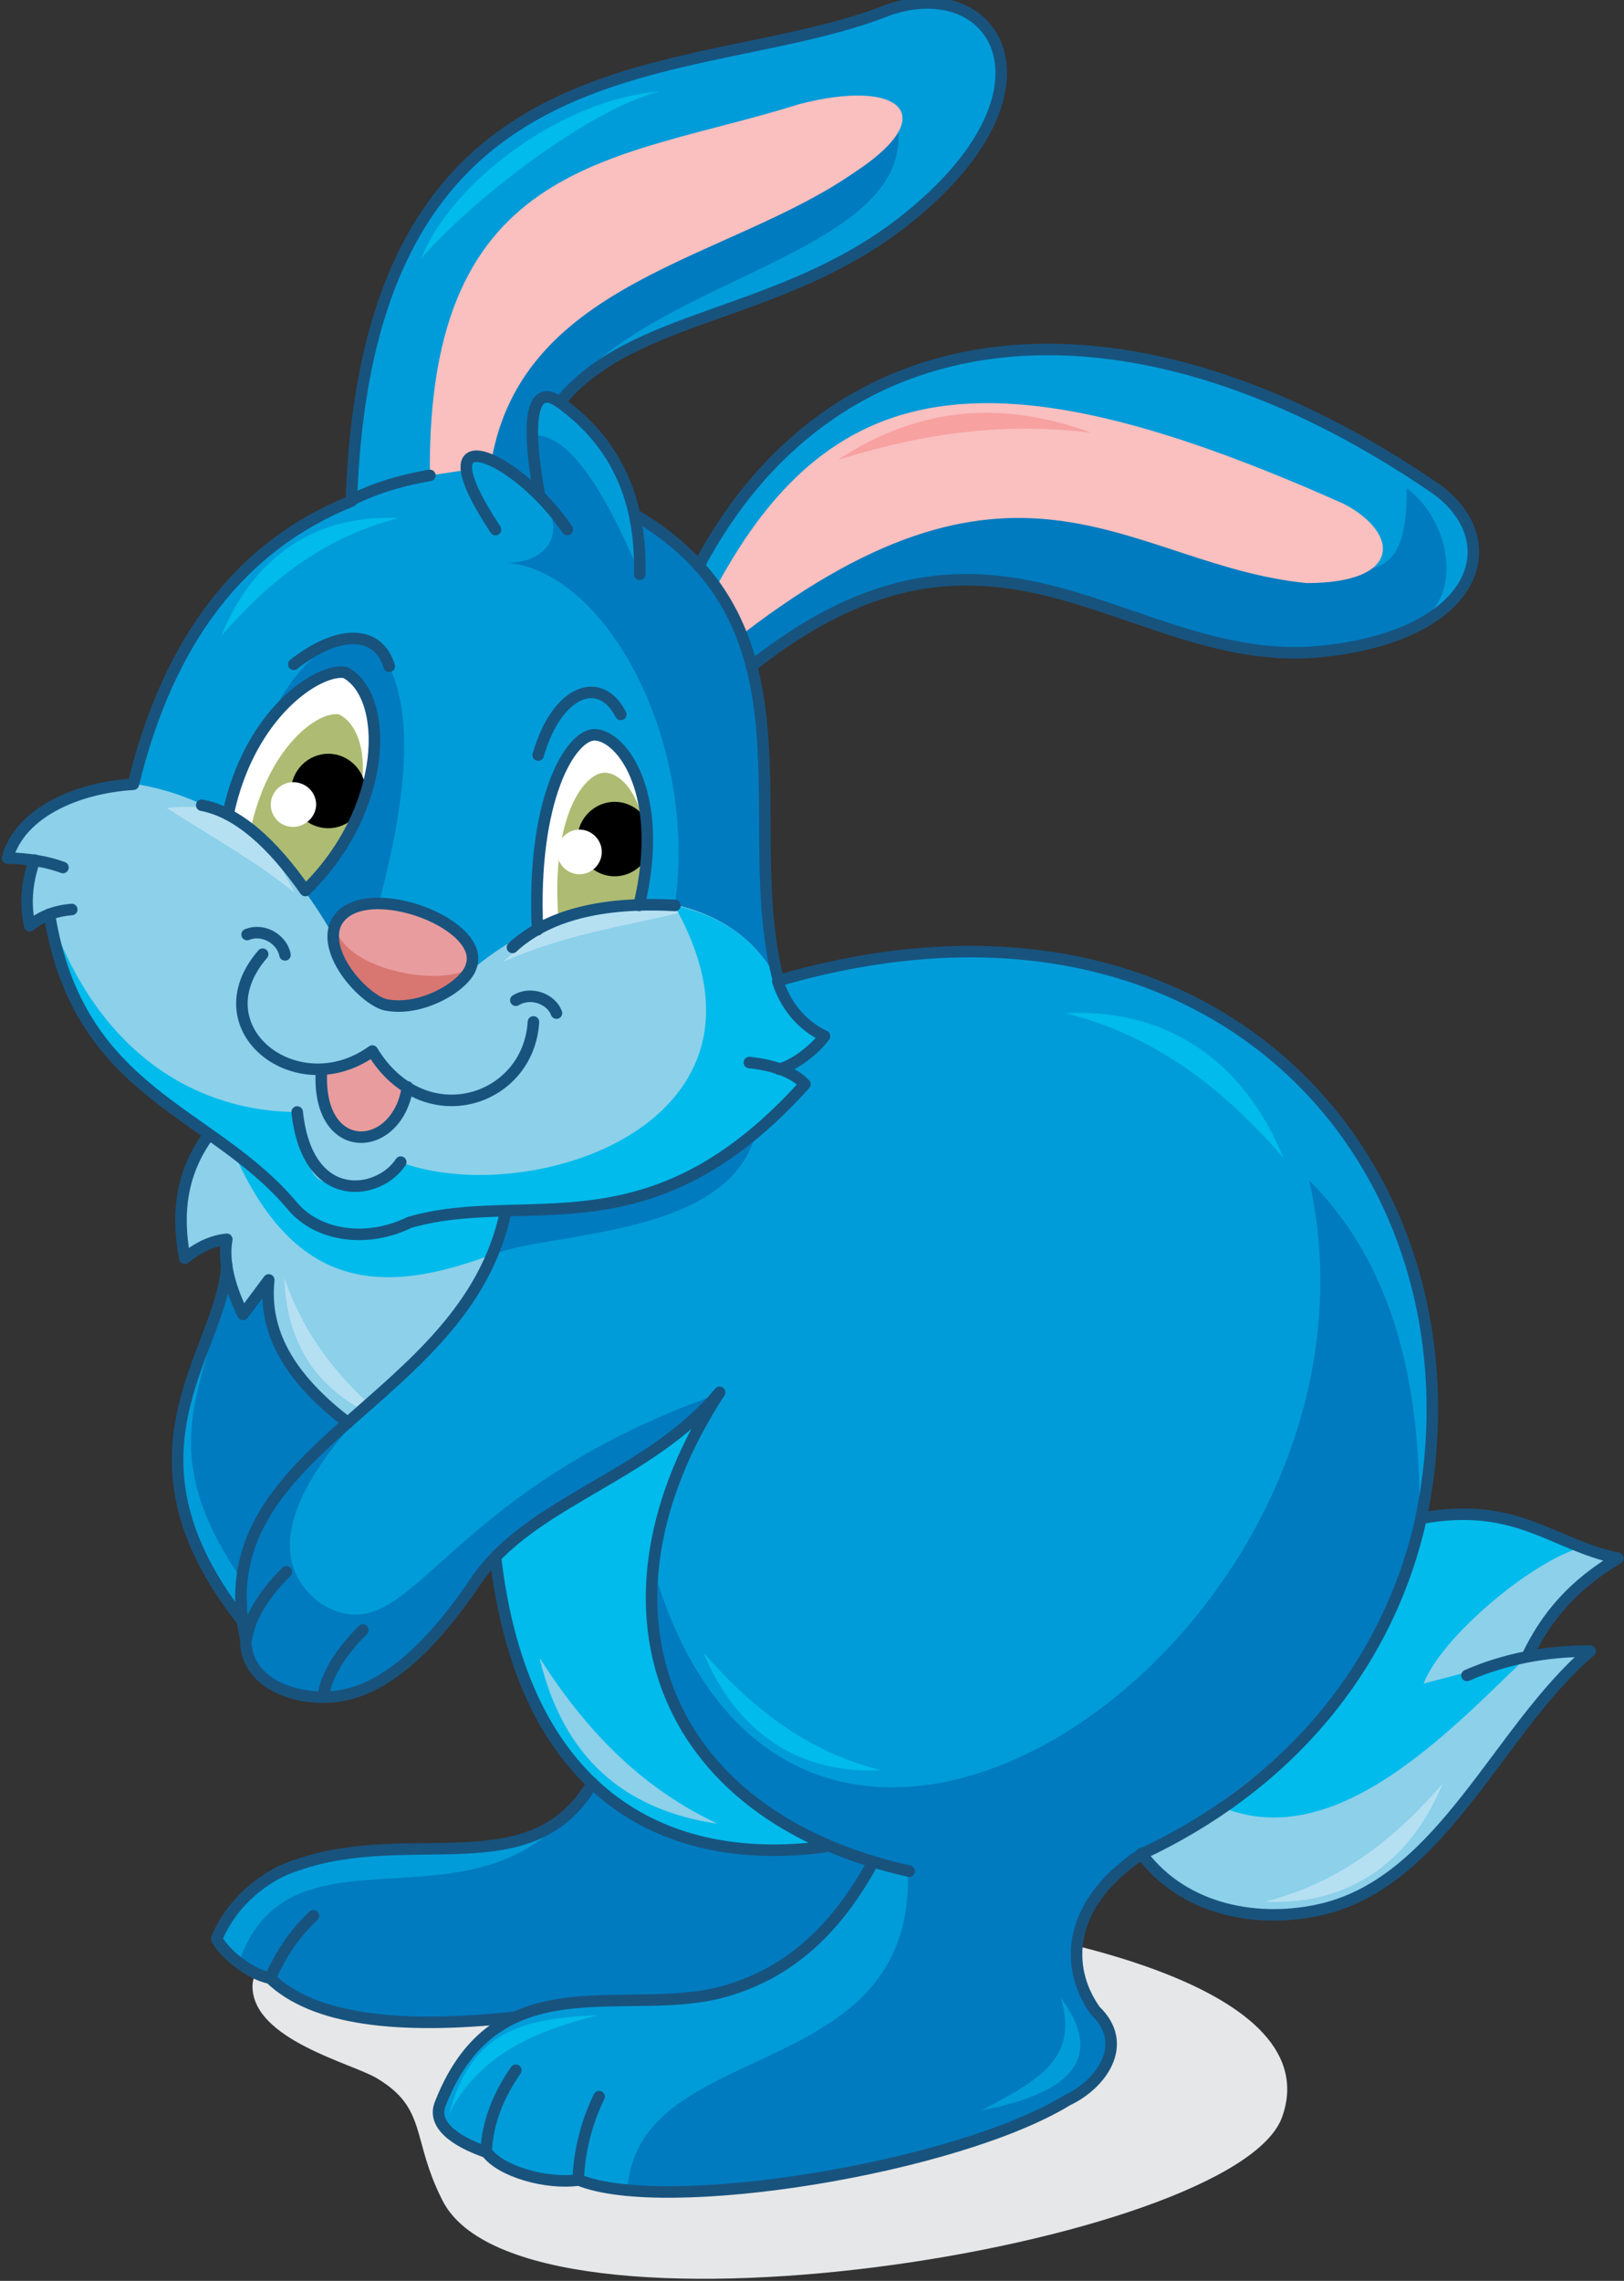 <?xml version="1.0" encoding="utf-8"?>
<!-- Generator: Adobe Illustrator 21.1.0, SVG Export Plug-In . SVG Version: 6.00 Build 0)  -->
<svg version="1.1" id="Layer_1" xmlns="http://www.w3.org/2000/svg" xmlns:xlink="http://www.w3.org/1999/xlink" x="0px" y="0px"
	 viewBox="0 0 239.9 336.8" style="enable-background:new 0 0 239.9 336.8;" xml:space="preserve">
<rect x="0" y="0" width="239.9" height="336.8" fill="#333333" stroke="none"/>
<style type="text/css">
	.st0{fill:#E6E7E8;}
	.st1{fill:#009CD9;}
	.st2{fill:#007BBF;}
	.st3{fill:#FABFBF;}
	.st4{fill:#8CD0EA;}
	.st5{fill:#00BBEB;}
	.st6{fill:#E89C9D;}
	.st7{fill:#D87672;}
	.st8{fill:#FFFFFF;}
	.st9{fill:#B5E0F2;}
	.st10{fill:none;stroke:#18537E;stroke-width:1.701;stroke-linecap:round;stroke-linejoin:round;stroke-miterlimit:22.926;}
	.st11{fill:#ADBC72;}
	.st12{fill:#F7A1A1;}
</style>
<g id="blue">
	<path id="XMLID_360_" class="st0" d="M37.3,293.3c0,7.9,14.8,11.4,18.4,13.6c7.5,4.5,5,8.9,9.7,18.1c12.1,23.5,117.2,6.7,124-12.4
		C202.6,275.6,37.3,272.6,37.3,293.3z"/>
	<path id="XMLID_359_" class="st1" d="M114.9,144.8c59.7-18.2,106.6,23,94.9,79.5c15.1-3.4,19.4,3.9,29.1,5.9
		c-6.4,3-10.8,7.8-13.4,14.5l9.3-0.9c-13.2,12.7-23.1,33.8-39.5,38.1c-8.7,1.3-19.6,1.5-26.8-8.2c-9.4,6.3-11.7,14.1-6.8,23.1
		c14.8,10.3-36,32.6-76.3,25c-4.8,0.8-9.3-0.6-13.6-4.1l-5-2.4c-4.3-3.4-1.3-9.2,9-17.4c-16.3,1.9-28.8,0.4-35.9-5.8l-4.5-2.2
		l-3.4-3.6c14.4-24.4,42.6-3.5,55.4-23.1c-6.8-6.6-12.1-16.4-14.2-33.3c-8.9,13.8-17.5,21.6-25.5,20.6c-8.4-0.3-12.4-4-11.8-11
		c-20-28.7-1.6-37.8-2.4-56.6l-6.2,2.8c-1.6-5.5-1.2-11.4,3.6-18.3C22.1,159,10.2,155.8,7.3,135l-2.9,1.7L4,131.8l1.1-4.8L1,126.6
		c2.2-6.9,8.4-10.5,18.6-10.9C23.4,95.9,34.2,82,51.8,73.9C54.9,1.7,104.8,13,132.4,1c14.9-3.9,26,11.2,1.1,31.6
		C117.1,45.8,94,46,82.7,59.4c5.5,4,9.1,9.8,11.4,16.8l9.2,7.4c24.1-40.3,62.4-40.7,109.1-11.3c6.6,4.8,8.3,15.6-5,21.1
		c-35.9,13.6-55-26.9-96.4,5L114.9,144.8z"/>
	<path id="XMLID_358_" class="st2" d="M114.9,144.8l-3.1,21.8c-3.2,16.4-31.3,15.2-39,18.7l-4.6,8.8l-8.6,8.7
		c-7.4,6.6-25.1,24.3-12.2,34c13.5,8.1,16.3-16,58.8-31l-4.8,8.6l-5,16.8c20.9,73.3,111.9,9.8,97-56.9
		c12.6,12.6,16.5,30.2,16.3,50.1c15.1-3.4,19.4,3.9,29.1,5.9c-6.4,3-10.8,7.8-13.4,14.5l9.3-0.9c-13.2,12.7-23.1,33.8-39.5,38.1
		c-8.7,1.3-19.6,1.5-26.8-8.2c-9.4,6.3-11.7,14.1-6.8,23.1c14.8,10.3-30.4,29-68.9,26.1c1.9-22.4,42.4-15,41.4-46.6l-5.6-1.5
		c-18.1,31.9-35.8,13.7-52.9,23.1c-16.3,1.9-28.8,0.4-35.9-5.8l-4.5-2.2c7.8-23.4,37.2-1.5,52-26.7c-6.8-6.6-12.1-16.4-14.2-33.3
		c-8.9,13.8-17.5,21.6-25.5,20.6c-8.4-0.3-13.8-3.8-11.9-17.5c-15.6-22.7-1.5-31.2-2.3-50.1l-6.2,2.8c-1.6-5.5-1.2-11.4,3.6-18.3
		L45,131.6l-5.7-24.5c6.7-13.7,14.1-15.4,18.2-8.7c3.8,8,2.3,20.4-1.5,34.9l0.4,17.4l43.3-17.1c3.4-23.9-9.9-49-24.7-50.5
		c6.4-0.1,8.8-5,4.7-10l-8.5-5.5l8-22.2l53.5-25.9c1.2,18.3-38.2,21.9-50,39.9l-3.4,0.1l-0.7,4.8c5.3-0.5,10.6,7.9,15.9,20.4
		L94,76.1l4.6,3.7l7.1,6.8c61.4-42.5,102.5,22.5,102.1-14.5c6.6,4.8,9.2,17.4-0.5,21.1c-35.9,13.6-55-26.9-96.4,5L114.9,144.8z"/>
	<path id="XMLID_355_" class="st3" d="M63.5,70.2C63,23,91.3,23.8,118,15.4c14.9-3.9,21.3,1.5,8.3,10c-18.6,13-49,15.9-53.7,42.6
		l-2.9-0.6l-0.8,2L63.5,70.2L63.5,70.2z M105.8,86.7l3.8,7C151,61.8,167,83.5,193,86.1c14.4,0,13.6-7.5,5.5-11.7
		C148.1,51.9,123.3,54.1,105.8,86.7z"/>
	<path id="XMLID_354_" class="st4" d="M114.9,144.8l2.6,4.8l4.3,3.3l-6.7,4.9l3.8,2.3c-10.5,13.1-26,20-44.1,18.7l0,0
		c-2.9,16.8-14.9,22.6-23.5,31.3c-7.9-5.4-12.9-11.9-11.7-21.1l-3.8,5.1l-2.1-5.4l-0.4-5.7l-6.2,2.8c-1.6-5.5-1.2-11.4,3.6-18.3
		C22.1,159,10.2,155.8,7.3,135l-2.9,1.7L4,131.8l1.1-4.8L1,126.6c2.2-6.9,8.4-10.5,18.6-10.9c13.2,2,22.7,10.1,29.6,22.4l19.9,5.6
		c10.3-8.9,21.6-11.1,30.6-10.1C107.2,135.3,112,139.3,114.9,144.8z"/>
	<path id="XMLID_353_" class="st5" d="M114.9,144.8l2.6,4.8l4.3,3.3l-6.7,4.9l3.8,2.3c-10.5,13.1-26,20-44.1,18.7l0,0l-11,1
		c-7.9,3.1-15.1,3.6-20.5-1.6l-12.4-10.7C22,159,9.9,156.7,7.3,135c8.3,23.5,24.9,29.2,36.5,29.2c2,11.4,3,10.1,6.8,10.7
		c7.3-1.1,6.3-1.2,8.5-3.3c19.1,7.1,58.8-5.7,40.5-37.9C107.2,135.3,112,139.3,114.9,144.8z"/>
	<path id="XMLID_352_" class="st4" d="M209.9,224.2c15.1-3.4,19.4,3.9,29.1,5.9c-6.4,3-10.8,7.8-13.4,14.5l9.3-0.9
		c-13.2,12.7-23.1,33.8-39.5,38.1c-8.7,1.3-19.6,1.5-26.8-8.2C183.7,265,206.4,248.8,209.9,224.2z"/>
	<path id="XMLID_351_" class="st5" d="M209.9,224.2c12.6-2.4,15.1,1.3,23.7,4.3c-7.5,2.1-20.8,13.4-23.3,20.1l15.3-4
		c-11.8,11.4-28.4,29-45,22.3C193.6,257.9,204.4,246.1,209.9,224.2z"/>
	<path id="XMLID_350_" class="st5" d="M87.4,263.2c-6.8-6.6-12.1-16.4-14.2-33.3c7.1-8.3,23.5-13.7,33.1-24.4
		c-19.5,30.5-10,53.5,15.5,67C108.8,274.7,97,272.6,87.4,263.2z"/>
	<path id="XMLID_349_" class="st6" d="M49.4,136.7c4.1-8.1,22.1,0.6,20.1,6.1C60.4,152.8,52.1,149.8,49.4,136.7z"/>
	<path id="XMLID_348_" class="st7" d="M49.4,136.7c1.8,7.1,16.8,9,20.1,6.1C60.4,152.8,50.4,149.4,49.4,136.7z"/>
	<path id="XMLID_347_" class="st8" d="M87.9,108.4c6.8,1.7,8.5,10.9,6.5,25.1l-7.4,1l-7.6,2.8C79.1,122.8,81.2,112.2,87.9,108.4z"/>
	<path id="XMLID_346_" class="st8" d="M50.9,99.4c5.2,3.4,8.4,17.1-5.9,32.2l-6.5-7.8l-4.9-3.5C38.7,105.8,44.5,98.9,50.9,99.4z"/>
	<path id="XMLID_345_" class="st9" d="M43.5,131.8c-5.6-4.5-10.7-7.3-18.9-12.5C35.7,118.2,38.8,122.8,43.5,131.8z"/>
	<path id="XMLID_344_" class="st9" d="M42,188.7c2.4,7,6.4,13,12.5,18.6l-1,0.9C45.9,204,42.3,197.4,42,188.7z"/>
	<path id="XMLID_343_" class="st9" d="M100.3,134.8c-8.6,2.1-16.1,3-26,7.2C83.1,134.1,94.8,131.7,100.3,134.8z"/>
	<path id="XMLID_342_" class="st10" d="M94.1,76.2c27.5,16.4,14.8,45.4,20.9,68.6c65.3-19,105.5,28.4,94.9,79.5
		c-5,22.3-20.1,39.6-41.3,49.5c-11,7.3-11.4,16.7-6.8,23.1c5.2,5,0.8,10.9-4.1,13.2c-16.5,10.1-59.5,17-72.2,11.8
		c-4.8,0.7-11.6-1.3-13.6-4.1c-3-1-8.5-3.5-6.8-7.3c8.6-21.8,28.5-11.9,43.1-16.8c8.4-2.7,15-8.5,20.3-17.9"/>
	<path id="XMLID_341_" class="st10" d="M51.8,73.9c3.1-1.6,7-2.9,11.7-3.7"/>
	<path id="XMLID_340_" class="st11" d="M36.9,123c2.1,1.6,4.2,3.2,8.1,8.6c10.6-10.3,10.3-23.5,5.1-26.1
		C47.1,104.9,39.5,110.2,36.9,123z"/>
	<path id="XMLID_339_" class="st10" d="M5.1,127c-1.2,3.4-1.4,6.7-0.7,9.7c1.7-1.4,3.7-2.2,6.2-2.4"/>
	<path id="XMLID_338_" class="st11" d="M94.4,133.7l-4.7,0.9l-7.2,1.3c-1.2-15.7,4-21.9,6.9-21.8C92.7,114.2,97.5,120.5,94.4,133.7z
		"/>
	<path id="XMLID_337_" d="M48.5,122.3c3,0,5.5-2.5,5.5-5.5s-2.5-5.5-5.5-5.5s-5.5,2.5-5.5,5.5S45.4,122.3,48.5,122.3z"/>
	<path id="XMLID_336_" class="st8" d="M43.3,122.1c1.8,0,3.4-1.5,3.4-3.3s-1.5-3.3-3.4-3.3c-1.8,0-3.3,1.5-3.3,3.3
		S41.4,122.1,43.3,122.1z"/>
	<path id="XMLID_335_" d="M90.8,129.4c3,0,5.5-2.5,5.5-5.5s-2.5-5.5-5.5-5.5s-5.5,2.5-5.5,5.5S87.8,129.4,90.8,129.4z"/>
	<path id="XMLID_334_" class="st8" d="M85.6,129.1c1.8,0,3.3-1.5,3.3-3.3s-1.5-3.3-3.3-3.3s-3.3,1.5-3.3,3.3
		C82.3,127.6,83.8,129.1,85.6,129.1z"/>
	<path id="XMLID_333_" class="st5" d="M63.8,179.8l11-1l-2,6.4c-16.4,6.2-29.3,5.4-38.3-15.1l8.8,8.1
		C47.9,183.8,54.7,184.3,63.8,179.8z"/>
	<path id="XMLID_332_" class="st6" d="M47.5,157.9l7.6-2.7l5.1,5.4C58.8,168.5,46.9,172.6,47.5,157.9z"/>
	<path id="XMLID_302_" class="st10" d="M103.2,83.6c20.9-39.3,65.1-41.6,109.1-11.3c10.4,7.7,6.1,21.5-17.1,23.9
		c-28.4,2.8-47.8-26.7-84.2,2.2 M57.5,98.4c-1.6-5.4-7.5-5.5-14.1-0.3 M79.5,111.5c2.8-9.7,9.2-11.9,12.2-6 M79.4,137.3
		c-0.9-19.3,4.9-28.9,8.5-28.8c4.1,0.2,10.4,8.9,6.5,25.2 M29.8,118.9c5.3,1,10.4,5.6,15.3,12.6c12.4-12.1,12.4-28.8,5.9-32.2
		c-3.8-0.7-14.1,5.8-17.3,20.9 M33.5,186.8c-0.7,13-17.5,27.7,2.5,52.8 M30.9,167.5c-4.3,5.8-4.8,12-3.6,18.3
		c2.1-1.7,4.1-2.6,6.2-2.8c-0.6,3.4,0.5,7.2,2.4,11.1l3.8-5.1c-0.9,8.5,4,15.2,11.7,21.1 M85.4,321.9c0.2-4.5,1.3-8.6,3.1-12.3
		 M71.8,317.8c0.2-4.5,1.9-8.5,4.4-12.1 M39.9,292.1c6.4,6.2,19,7.6,35.9,5.8 M46.3,282.9c-3,2.8-4.9,5.9-6.4,9.2
		c-3.1-0.6-6.8-3.7-7.9-5.8c2.2-5.4,7.2-9.5,11.9-10.9c16.8-5.9,34.7,3.2,43.6-12.1 M73.2,230c4,34.3,24.3,45.9,48.6,42.7 M36.4,242
		c0.5-3.2,2.5-6.5,5.9-9.9 M47.7,250.6c0.5-3.2,2.5-6.5,5.9-9.9 M75.7,139.9c5.1-4.7,13.1-6.8,24-6.2 M43.9,164.2
		c1.5,14,12.1,12.3,15.3,7.4 M47.5,157.9c-0.9,13.2,11.2,12.6,12.7,2.6 M76.2,147.7c2.3-1.4,5.3-0.1,6,1.9 M36.5,138
		c2.5-1,5.2,0.8,5.6,3 M38.8,140.9c-9.5,11,5.1,22.3,16.2,14.3c7.6,12.5,23.1,7.5,23.8-4.3 M115.1,157.9c2.5-0.7,5.4-3.1,6.7-4.9
		c-3.4-1.6-5.8-4.6-6.9-8.1 M7.3,135c4.3,26.8,24,28.8,36,43.2c3.7,4.3,10.9,5.4,17.2,2.3c17.4-5,35.4,5.2,58.4-20.4
		c-1.6-1.7-4.4-2.8-8.2-3.2 M134.3,276.3c-37.3-8.3-48.3-39.5-28-70.7c-10.5,12.6-27.8,16-35.9,27.7c-8.6,12.8-16,17.4-22.7,17.3
		c-5.7,0-11.5-2.8-11.4-8.6c-6.4-28.6,32.4-34.3,38.4-63.1 M216.7,247.4c5.5-2.4,11.5-3.6,18.2-3.6c-13.6,11.6-21.7,33.8-39.5,38.1
		c-9.2,2.2-20.4,0.4-26.8-8.2 M209.9,224.2c14.2-2.6,19.4,3.9,29.1,5.9c-6.4,3.8-10.5,8.4-13.4,14.5 M83.8,78.2
		c-7.3-10.9-22.3-17.6-10.6,0 M82.7,59.4c-3.9-2.8-5.2,1.8-3,13.8 M94.5,84.8c0.3-12.1-4.3-20-11.8-25.4
		c10.7-13.2,32.6-12.4,50.9-26.8c24.2-19.1,13.7-36.5-2.2-31.2C102.8,12.9,54.3,3.1,51.9,74c-16.2,6.5-27,20.4-32.2,41.8
		c-8.2,0.5-16.7,4.1-18.6,10.9c3.1,0.1,5.8,0.5,8.2,1.4 M69.6,142.7c2.4-6.6-17-13.5-20.1-6.1c-1.7,4.7,4.7,11.3,7.6,11.8
		C62.4,149.4,68.8,145.5,69.6,142.7z"/>
	<path id="XMLID_301_" class="st5" d="M58.9,76.5c-10.2,2.6-18.4,8.4-26.2,17.4C37.4,82.3,46.5,75.9,58.9,76.5z"/>
	<path id="XMLID_300_" class="st5" d="M88.2,297.6c-9,2.3-17.4,5.7-21.9,14.6C69.5,300.8,75.8,298,88.2,297.6z"/>
	<path id="XMLID_299_" class="st5" d="M130.1,261.4c-10.2-2.6-18.4-8.4-26.2-17.4C108.7,255.6,117.8,262,130.1,261.4z"/>
	<path id="XMLID_298_" class="st5" d="M157.4,149.6c12.6,3.2,22.6,10.3,32.2,21.4C183.8,156.8,172.6,148.9,157.4,149.6z"/>
	<path id="XMLID_297_" class="st5" d="M97.4,13.5C87.2,16.1,70,29.2,62.2,38.2C66.9,26.6,83.1,14.7,97.4,13.5z"/>
	<path id="XMLID_296_" class="st4" d="M106,269.3c-10.6-5-18.9-12.9-26.3-24.5C83.2,259.6,92.3,267.3,106,269.3z"/>
	<path id="XMLID_295_" class="st1" d="M145,311.6c9-4.6,14.3-8,11.7-16.6C162.7,303,159.6,308.9,145,311.6z"/>
	<path id="XMLID_294_" class="st9" d="M186.9,280.8c10.2-2.6,18.4-8.4,26.2-17.4C208.3,275,199.2,281.4,186.9,280.8z"/>
	<path id="XMLID_293_" class="st12" d="M161.2,63.9c-12.2-1.5-24-0.2-37.4,4C135.7,60,148.2,59.1,161.2,63.9z"/>
</g>
</svg>
